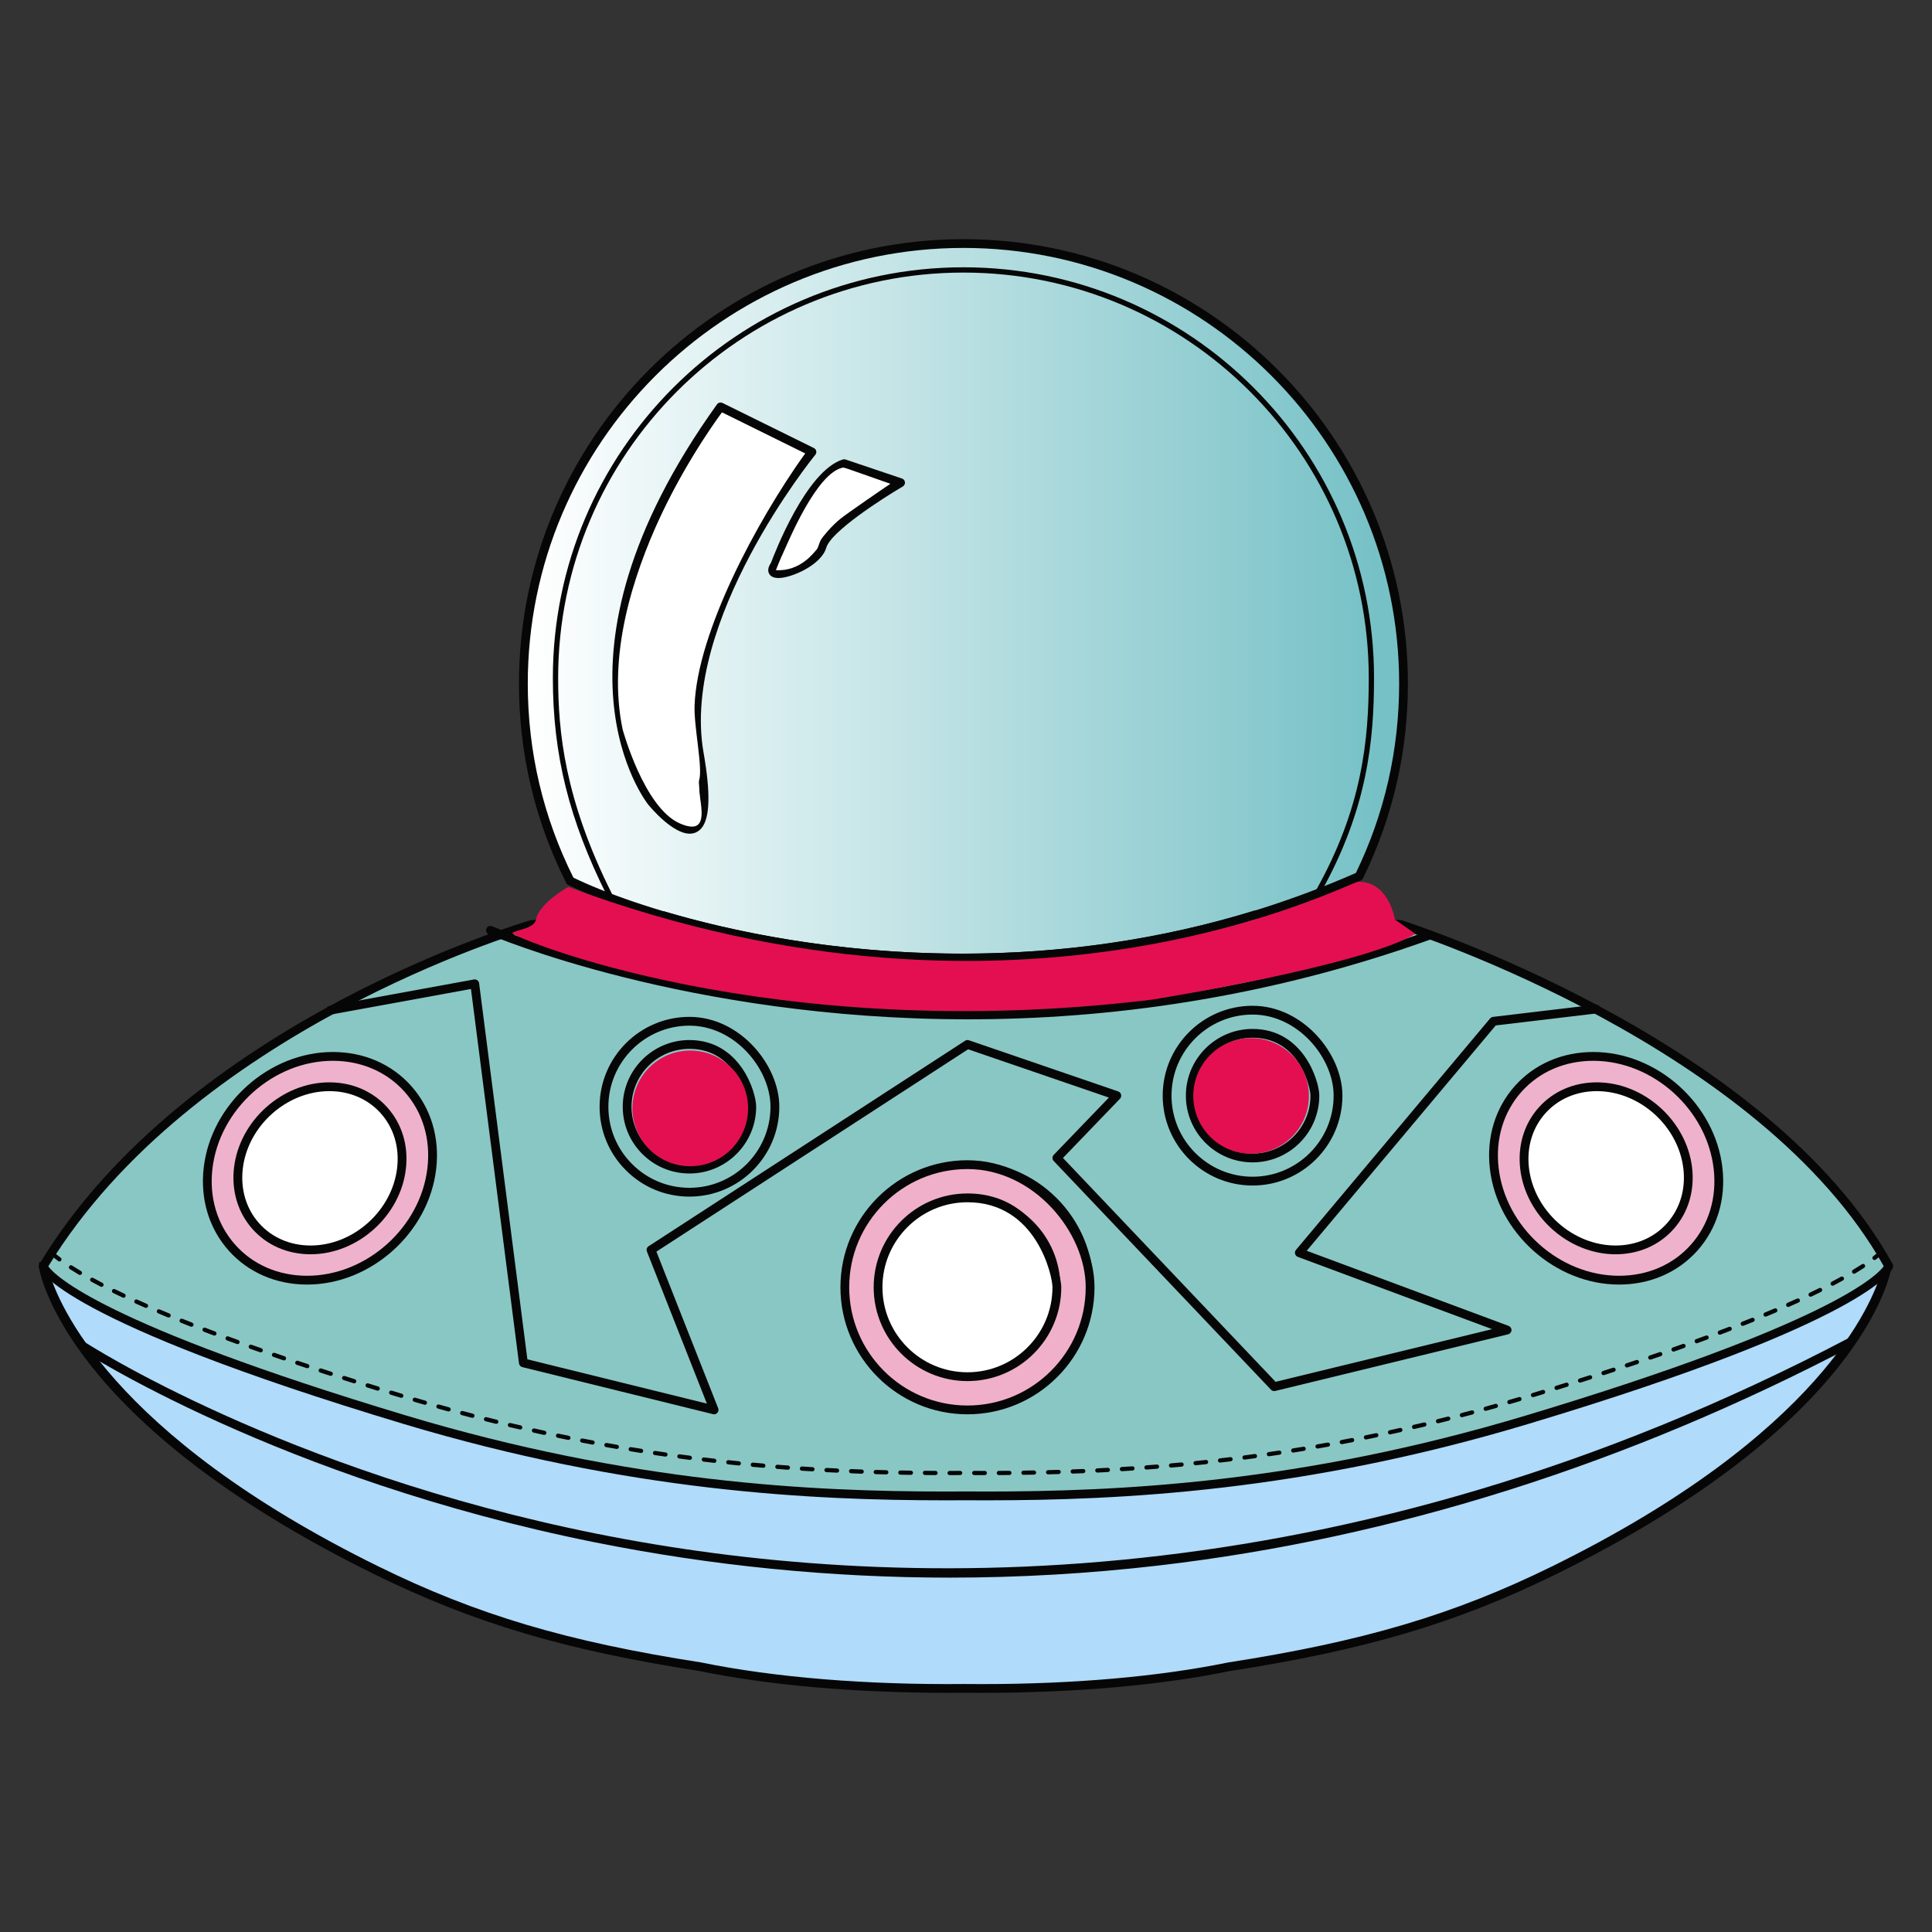 <svg version="1.1" id="svg_0" xmlns="http://www.w3.org/2000/svg" xmlns:xlink="http://www.w3.org/1999/xlink" x="0px" y="0px"
	 width="85.04px" height="85.04px" viewBox="0 0 85.04 85.04" enable-background="new 0 0 85.04 85.04" xml:space="preserve">
<rect x="0" y="0" width="85.04" height="85.04" fill="#333333" stroke="none"/>
<g>
	<defs>
		<path id="SVGID_1_" d="M23.038,30.089c0,3.124,0.744,6.074,2.058,8.688c4.245,2.09,19.367,6.549,34.654-0.171h0.017
			c0.02-0.011,0.039-0.021,0.057-0.032c1.252-2.563,1.955-5.44,1.955-8.484c0-10.697-8.673-19.37-19.371-19.37
			C31.709,10.719,23.038,19.392,23.038,30.089"/>
	</defs>
	<clipPath id="SVGID_2_">
		<use xlink:href="#SVGID_1_"  overflow="visible"/>
	</clipPath>
	
		<linearGradient id="SVGID_3_" gradientUnits="userSpaceOnUse" x1="-387.202" y1="373.598" x2="-386.892" y2="373.598" gradientTransform="matrix(125.071 0 0 -125.071 48450.723 46754.129)">
		<stop  offset="0" style="stop-color:#FFFFFF"/>
		<stop  offset="0.975" style="stop-color:#76C1C6"/>
		<stop  offset="1" style="stop-color:#76C1C6"/>
	</linearGradient>
	<rect x="23.038" y="10.719" clip-path="url(#SVGID_2_)" fill="url(#SVGID_3_)" width="38.74" height="34.606"/>
</g>
<g>
	<path fill="#060606" d="M42.364,42.327c-0.001,0,0,0-0.002,0c-8.217-0.001-14.763-2.145-17.334-3.411l-0.047-0.022l-0.023-0.047
		c-1.377-2.737-2.075-5.683-2.075-8.757c0-10.767,8.759-19.524,19.524-19.524c10.767,0,19.526,8.758,19.526,19.524
		c0,2.996-0.663,5.874-1.971,8.553l-0.021,0.042l-0.158,0.075C54.389,41.125,48.528,42.327,42.364,42.327L42.364,42.327z
		 M25.211,38.661c2.58,1.258,9.04,3.355,17.151,3.355c0.001,0,0.002,0,0.002,0c6.132,0,11.961-1.195,17.323-3.553l0.022-0.009
		c1.27-2.621,1.914-5.436,1.914-8.365c0-10.596-8.621-19.215-19.217-19.215c-10.595,0-19.215,8.619-19.215,19.215
		C23.192,33.097,23.872,35.981,25.211,38.661L25.211,38.661z"/>
</g>
<g>
	<path fill="#060606" d="M42.364,42.365c-0.001,0,0,0-0.002,0c-8.225-0.001-14.776-2.146-17.352-3.415
		c-0.038-0.018-0.068-0.048-0.087-0.086c-1.38-2.742-2.08-5.694-2.08-8.774c0-10.788,8.776-19.563,19.563-19.563
		c10.788,0,19.565,8.775,19.565,19.563c0,3.002-0.665,5.886-1.975,8.569c-0.018,0.034-0.045,0.063-0.077,0.082l-0.061,0.035
		c-0.021,0.011-0.042,0.018-0.064,0.021C54.397,41.165,48.532,42.365,42.364,42.365L42.364,42.365z M25.24,38.631
		c2.584,1.257,9.03,3.346,17.122,3.346c0.001,0,0.002,0,0.002,0c6.128,0,11.95-1.193,17.308-3.549
		c0.004-0.001,0.006-0.002,0.009-0.003c1.264-2.612,1.904-5.416,1.904-8.336c0-10.574-8.604-19.176-19.178-19.176
		c-10.573,0-19.176,8.602-19.176,19.176C23.231,33.086,23.906,35.96,25.24,38.631L25.24,38.631z"/>
</g>
<path fill="#B0DBFA" d="M42.483,63.341L1.901,55.735c0,0,1.008,6.674,14.682,13.395c4.533,2.227,8.538,3.35,14.255,4.237
	c3.235,0.662,7.286,0.992,11.645,0.95c4.36,0.042,8.37-0.288,11.606-0.95c5.717-0.888,9.763-2.011,14.296-4.237
	c13.672-6.72,14.681-13.395,14.681-13.395L42.483,63.341z"/>
<g>
	<path fill="#060606" d="M43.221,74.475c-0.245,0-0.492-0.001-0.739-0.003c-0.245,0.002-0.491,0.003-0.737,0.003
		c-4.097,0-7.879-0.331-10.938-0.958c-5.93-0.919-9.939-2.11-14.292-4.25C2.925,62.589,1.79,56.034,1.748,55.758l-0.032-0.216
		l40.767,7.643l40.77-7.643l-0.033,0.216c-0.042,0.275-1.178,6.831-14.766,13.509c-4.34,2.132-8.361,3.324-14.34,4.253
		C51.061,74.144,47.292,74.475,43.221,74.475L43.221,74.475z M42.482,74.162c0.249,0.002,0.495,0.004,0.739,0.004
		c4.052,0,7.799-0.329,10.837-0.951c5.954-0.923,9.949-2.107,14.259-4.226c12.067-5.93,14.224-11.857,14.545-13.058L42.483,63.5
		l-0.028-0.005L2.106,55.93c0.326,1.203,2.499,7.14,14.545,13.059c4.323,2.125,8.308,3.309,14.211,4.224
		C34.091,73.874,38.123,74.204,42.482,74.162L42.482,74.162z"/>
</g>
<g>
	<path fill="#060606" d="M43.221,74.513c-0.245,0-0.492-0.001-0.74-0.002c-0.243,0.001-0.49,0.002-0.736,0.002
		c-4.1,0-7.885-0.33-10.946-0.958c-5.932-0.92-9.944-2.112-14.302-4.253C2.89,62.615,1.752,56.041,1.71,55.763
		c-0.01-0.062,0.012-0.125,0.057-0.167c0.045-0.044,0.108-0.063,0.17-0.052l40.546,7.601l40.547-7.6
		c0.063-0.012,0.126,0.008,0.171,0.051s0.066,0.105,0.057,0.168c-0.041,0.276-1.18,6.851-14.786,13.537
		c-4.345,2.136-8.368,3.328-14.353,4.256C51.067,74.183,47.295,74.513,43.221,74.513L43.221,74.513z M42.481,74.124
		c0.251,0.002,0.496,0.004,0.74,0.004c4.048,0,7.793-0.329,10.829-0.951c5.95-0.924,9.943-2.106,14.25-4.223
		c11.874-5.835,14.138-11.658,14.509-12.973l-40.29,7.552c-0.024,0.004-0.049,0.004-0.072,0L2.16,55.981
		c0.377,1.317,2.66,7.15,14.508,12.973c4.319,2.123,8.3,3.306,14.2,4.222C34.096,73.836,38.126,74.167,42.481,74.124L42.481,74.124z
		"/>
</g>
<path fill="#89C7C4" d="M61.652,40.697l-6.381-0.429c-10.435,3.209-20.29,1.749-26.073,0.038l-5.81,0.391
	c0,0-14.972,4.257-21.487,15.037c0,0,0.748,2.195,15.911,6.756c9.847,2.959,17.943,3.398,24.708,3.353
	c6.765,0.046,14.86-0.394,24.707-3.353c15.164-4.561,15.911-6.756,15.911-6.756C77.621,45.704,61.652,40.697,61.652,40.697"/>
<g>
	<path fill="#060606" d="M43.408,66C43.407,66,43.408,66,43.408,66c-0.299,0-0.596,0-0.889-0.002C42.227,66,41.931,66,41.632,66
		c-5.903,0-13.951-0.382-23.864-3.362C2.702,58.106,1.786,55.878,1.755,55.785l-0.024-0.068l0.038-0.062
		c6.472-10.71,21.426-15.063,21.576-15.106l0.032-0.006l5.838-0.393l0.027,0.008c2.863,0.847,7.463,1.856,13.115,1.856
		c4.452,0,8.783-0.638,12.869-1.894l0.027-0.009l0.028,0.002l6.416,0.436c0.161,0.05,16.092,5.141,21.576,15.111l0.033,0.06
		l-0.022,0.064c-0.031,0.094-0.947,2.32-16.013,6.853C57.359,65.618,49.311,66,43.408,66L43.408,66z M42.519,65.688
		c0.294,0.001,0.59,0.002,0.888,0.002c5.882,0,13.9-0.38,23.776-3.35c13.583-4.085,15.531-6.231,15.779-6.605
		c-5.384-9.668-20.734-14.69-21.339-14.884l-6.334-0.427c-4.108,1.261-8.459,1.899-12.933,1.899c-5.672,0-10.292-1.01-13.176-1.861
		l-5.766,0.389C22.86,41.013,8.42,45.341,2.08,55.74c0.245,0.367,2.189,2.515,15.778,6.601c9.875,2.97,17.893,3.35,23.775,3.35
		C41.931,65.69,42.226,65.689,42.519,65.688L42.519,65.688z"/>
</g>
<g>
	<path fill="#060606" d="M43.408,66.039C43.407,66.039,43.408,66.039,43.408,66.039c-0.299,0-0.596-0.001-0.89-0.003
		c-0.291,0.002-0.587,0.003-0.886,0.003c-5.906,0-13.957-0.383-23.875-3.364C2.672,58.138,1.75,55.89,1.718,55.797
		c-0.018-0.054-0.012-0.113,0.018-0.162c6.48-10.724,21.449-15.082,21.6-15.124c0.013-0.005,0.027-0.006,0.04-0.008l5.81-0.39
		c0.022-0.003,0.046,0,0.067,0.007c2.861,0.846,7.458,1.855,13.104,1.855c4.448,0,8.774-0.637,12.857-1.893
		c0.022-0.008,0.046-0.011,0.069-0.008l6.382,0.428c0.016,0.002,0.03,0.004,0.044,0.009c0.16,0.051,16.106,5.145,21.599,15.129
		c0.026,0.048,0.031,0.104,0.014,0.156c-0.032,0.093-0.954,2.341-16.039,6.877C57.366,65.656,49.313,66.039,43.408,66.039
		L43.408,66.039z M42.518,65.648c0.296,0.003,0.591,0.004,0.889,0.004c5.88,0,13.896-0.381,23.765-3.348
		c13.373-4.022,15.454-6.163,15.744-6.57c-5.374-9.621-20.631-14.631-21.3-14.846l-6.322-0.424
		c-4.109,1.26-8.462,1.898-12.937,1.898c-5.672,0-10.293-1.01-13.18-1.86l-5.755,0.386c-0.612,0.181-14.97,4.503-21.296,14.851
		c0.285,0.398,2.359,2.54,15.744,6.565c9.87,2.967,17.884,3.348,23.763,3.348C41.931,65.652,42.226,65.651,42.518,65.648
		L42.518,65.648z"/>
</g>
<g>
	<path fill="#060606" d="M43.347,64.93l-0.466-0.001c-0.051,0-0.092-0.042-0.092-0.095c0-0.05,0.042-0.092,0.093-0.092l0,0
		l0.465,0.002c0.051,0,0.092,0.041,0.092,0.092C43.439,64.888,43.398,64.93,43.347,64.93L43.347,64.93z M41.798,64.93
		c-0.051,0-0.093-0.042-0.093-0.094c0-0.051,0.042-0.092,0.093-0.092l0.464-0.002l0,0c0.052,0,0.094,0.041,0.094,0.092
		c0,0.052-0.041,0.094-0.093,0.094L41.798,64.93L41.798,64.93z M41.179,64.929L41.179,64.929l-0.465-0.003
		c-0.051-0.001-0.092-0.043-0.092-0.094c0-0.052,0.038-0.105,0.093-0.093l0.464,0.003c0.052,0.001,0.094,0.043,0.093,0.093
		C41.271,64.887,41.229,64.929,41.179,64.929L41.179,64.929z M43.966,64.929c-0.051,0-0.093-0.042-0.093-0.094
		c0-0.05,0.041-0.093,0.093-0.093l0.465-0.003l0,0c0.051,0,0.092,0.041,0.092,0.093c0.001,0.05-0.039,0.092-0.091,0.093
		L43.966,64.929L43.966,64.929L43.966,64.929z M40.094,64.919L40.094,64.919l-0.466-0.008c-0.051-0.001-0.092-0.043-0.091-0.094
		c0.001-0.051,0.042-0.092,0.092-0.092c0,0,0.001,0,0.002,0l0.464,0.008c0.051,0.001,0.093,0.043,0.092,0.094
		C40.187,64.879,40.146,64.919,40.094,64.919L40.094,64.919z M45.05,64.917c-0.051,0-0.093-0.04-0.093-0.091
		c-0.001-0.052,0.04-0.093,0.092-0.095l0.464-0.008c0.045,0.004,0.093,0.041,0.095,0.092c0.001,0.051-0.04,0.094-0.091,0.094
		l-0.465,0.008C45.051,64.917,45.05,64.917,45.05,64.917L45.05,64.917z M39.011,64.899c-0.001,0-0.001,0-0.002,0l-0.465-0.012
		c-0.052-0.002-0.092-0.044-0.09-0.096c0.002-0.052,0.042-0.093,0.096-0.09l0.464,0.012c0.051,0.001,0.092,0.044,0.091,0.095
		C39.103,64.859,39.061,64.899,39.011,64.899L39.011,64.899z M46.134,64.896c-0.051,0-0.092-0.039-0.093-0.09
		c-0.002-0.051,0.038-0.094,0.09-0.096l0.465-0.013c0.054,0,0.094,0.04,0.096,0.09c0.001,0.053-0.039,0.095-0.091,0.096
		l-0.465,0.013C46.135,64.896,46.135,64.896,46.134,64.896L46.134,64.896z M37.927,64.869c0,0-0.001,0-0.002,0l-0.465-0.02
		c-0.051-0.001-0.091-0.045-0.089-0.097c0.002-0.051,0.042-0.094,0.097-0.089l0.464,0.019c0.051,0.001,0.091,0.044,0.089,0.096
		C38.019,64.828,37.977,64.869,37.927,64.869L37.927,64.869z M47.218,64.863c-0.05,0-0.091-0.039-0.094-0.089
		c-0.002-0.051,0.039-0.095,0.09-0.097l0.464-0.018c0.062,0.006,0.095,0.038,0.097,0.089s-0.038,0.095-0.089,0.097l-0.465,0.018
		C47.22,64.863,47.219,64.863,47.218,64.863L47.218,64.863z M36.844,64.822c-0.001,0-0.002,0-0.004,0l-0.465-0.022
		c-0.051-0.002-0.09-0.048-0.088-0.098c0.003-0.051,0.047-0.085,0.098-0.088l0.464,0.022c0.051,0.003,0.091,0.047,0.088,0.098
		C36.934,64.784,36.893,64.822,36.844,64.822L36.844,64.822z M48.3,64.818c-0.049,0-0.09-0.039-0.092-0.089
		c-0.003-0.052,0.036-0.095,0.088-0.098l0.464-0.024c0.047-0.003,0.094,0.037,0.098,0.089c0.002,0.052-0.037,0.095-0.089,0.098
		l-0.464,0.024C48.303,64.818,48.301,64.818,48.3,64.818L48.3,64.818z M35.762,64.764c-0.002,0-0.004,0-0.006,0l-0.464-0.028
		c-0.052-0.004-0.09-0.047-0.086-0.1c0.003-0.051,0.05-0.091,0.098-0.087l0.463,0.03c0.051,0.002,0.09,0.047,0.087,0.098
		C35.851,64.726,35.81,64.764,35.762,64.764L35.762,64.764z M49.382,64.758c-0.048,0-0.089-0.039-0.092-0.088
		c-0.004-0.051,0.036-0.095,0.087-0.099l0.463-0.028c0.051-0.003,0.097,0.034,0.1,0.085c0.003,0.052-0.035,0.096-0.087,0.1
		l-0.464,0.03C49.387,64.758,49.385,64.758,49.382,64.758L49.382,64.758z M34.68,64.693c-0.002,0-0.005,0-0.007,0l-0.463-0.036
		c-0.051-0.003-0.089-0.049-0.085-0.1s0.053-0.094,0.1-0.085l0.463,0.035c0.05,0.003,0.089,0.049,0.085,0.1
		C34.769,64.655,34.728,64.693,34.68,64.693L34.68,64.693z M50.464,64.685c-0.048,0-0.089-0.037-0.093-0.086
		c-0.003-0.052,0.034-0.096,0.086-0.101l0.463-0.035c0.046-0.006,0.096,0.034,0.101,0.086c0.003,0.051-0.034,0.096-0.086,0.1
		l-0.464,0.036C50.469,64.685,50.466,64.685,50.464,64.685L50.464,64.685z M33.599,64.607c-0.002,0-0.005,0-0.008-0.001l-0.464-0.04
		c-0.051-0.006-0.089-0.051-0.083-0.103c0.004-0.05,0.052-0.088,0.101-0.084l0.462,0.042c0.051,0.004,0.089,0.049,0.084,0.1
		C33.688,64.57,33.647,64.607,33.599,64.607L33.599,64.607z M51.545,64.598c-0.048,0-0.088-0.038-0.093-0.085
		c-0.004-0.052,0.033-0.097,0.085-0.101L52,64.371c0.049-0.006,0.097,0.032,0.102,0.084c0.004,0.051-0.033,0.097-0.085,0.102
		l-0.462,0.041C51.55,64.598,51.548,64.598,51.545,64.598L51.545,64.598z M32.521,64.506c-0.004,0-0.007-0.001-0.01-0.001
		l-0.462-0.048c-0.051-0.005-0.088-0.051-0.083-0.102c0.005-0.052,0.05-0.088,0.102-0.083l0.461,0.048
		c0.052,0.006,0.088,0.051,0.083,0.102C32.607,64.47,32.567,64.506,32.521,64.506L32.521,64.506z M52.624,64.496
		c-0.046,0-0.086-0.035-0.091-0.083c-0.007-0.052,0.031-0.097,0.083-0.103l0.462-0.048c0.051-0.007,0.096,0.031,0.102,0.082
		c0.006,0.052-0.031,0.097-0.082,0.104l-0.463,0.048C52.631,64.496,52.628,64.496,52.624,64.496L52.624,64.496z M31.442,64.39
		c-0.004,0-0.007,0-0.011,0c-0.153-0.018-0.307-0.036-0.462-0.055c-0.051-0.006-0.087-0.052-0.081-0.103
		c0.006-0.052,0.055-0.087,0.104-0.081c0.154,0.019,0.308,0.036,0.46,0.055c0.051,0.004,0.088,0.05,0.082,0.101
		C31.528,64.356,31.489,64.39,31.442,64.39L31.442,64.39z M53.703,64.379c-0.046,0-0.088-0.035-0.093-0.083
		c-0.006-0.051,0.031-0.097,0.082-0.104l0.461-0.055c0.049-0.006,0.097,0.03,0.104,0.082c0.006,0.051-0.03,0.097-0.082,0.104
		l-0.461,0.054C53.709,64.379,53.706,64.379,53.703,64.379L53.703,64.379z M30.366,64.261c-0.004,0-0.008-0.001-0.012-0.002
		l-0.461-0.061c-0.05-0.006-0.086-0.053-0.08-0.104c0.006-0.052,0.054-0.088,0.104-0.08l0.46,0.061
		c0.051,0.007,0.087,0.054,0.081,0.104C30.452,64.226,30.412,64.261,30.366,64.261L30.366,64.261z M54.778,64.247
		c-0.046,0-0.086-0.033-0.092-0.081c-0.007-0.051,0.029-0.097,0.08-0.104L55.227,64c0.049-0.007,0.098,0.028,0.104,0.08
		c0.007,0.05-0.029,0.098-0.08,0.104l-0.462,0.062C54.787,64.247,54.783,64.247,54.778,64.247L54.778,64.247z M29.292,64.115
		c-0.004,0-0.009,0-0.014-0.001l-0.459-0.066c-0.051-0.008-0.086-0.056-0.079-0.105c0.007-0.052,0.055-0.086,0.105-0.079
		l0.459,0.068c0.051,0.007,0.086,0.053,0.079,0.104C29.376,64.082,29.337,64.115,29.292,64.115L29.292,64.115z M55.852,64.1
		c-0.045,0-0.085-0.033-0.092-0.079c-0.008-0.051,0.027-0.099,0.079-0.105c0.152-0.021,0.306-0.045,0.459-0.068
		c0.052-0.005,0.099,0.027,0.105,0.078c0.008,0.052-0.027,0.099-0.078,0.105c-0.152,0.023-0.307,0.046-0.46,0.069
		C55.861,64.1,55.857,64.1,55.852,64.1L55.852,64.1z M28.219,63.955c-0.004,0-0.009,0-0.014-0.001
		c-0.152-0.023-0.306-0.049-0.459-0.074c-0.051-0.009-0.085-0.057-0.077-0.106c0.008-0.051,0.057-0.085,0.106-0.076
		c0.153,0.024,0.306,0.049,0.458,0.072c0.05,0.008,0.085,0.056,0.078,0.107C28.304,63.921,28.265,63.955,28.219,63.955
		L28.219,63.955z M56.924,63.938c-0.045,0-0.084-0.033-0.092-0.079c-0.009-0.05,0.026-0.098,0.077-0.106l0.458-0.073
		c0.053-0.009,0.099,0.025,0.107,0.076c0.008,0.052-0.026,0.1-0.077,0.106l-0.46,0.075C56.933,63.938,56.929,63.938,56.924,63.938
		L56.924,63.938z M27.15,63.779c-0.005,0-0.01-0.001-0.016-0.002l-0.458-0.08c-0.05-0.009-0.084-0.057-0.075-0.107
		s0.057-0.084,0.108-0.075l0.457,0.079c0.05,0.009,0.084,0.058,0.076,0.108C27.233,63.747,27.194,63.779,27.15,63.779L27.15,63.779z
		 M57.994,63.76c-0.044,0-0.084-0.031-0.091-0.077c-0.009-0.051,0.024-0.099,0.075-0.107l0.457-0.079
		c0.05-0.009,0.098,0.024,0.108,0.073c0.008,0.051-0.025,0.1-0.075,0.108l-0.459,0.081C58.003,63.76,58,63.76,57.994,63.76
		L57.994,63.76z M26.083,63.587c-0.005,0-0.012-0.001-0.017-0.002l-0.457-0.087c-0.05-0.009-0.083-0.058-0.074-0.108
		c0.01-0.051,0.06-0.085,0.109-0.072l0.456,0.085c0.051,0.011,0.084,0.059,0.075,0.108C26.166,63.556,26.126,63.587,26.083,63.587
		L26.083,63.587z M59.061,63.568c-0.045,0-0.084-0.031-0.092-0.075c-0.01-0.052,0.023-0.1,0.074-0.109
		c0.15-0.028,0.304-0.057,0.455-0.087c0.05-0.01,0.1,0.023,0.109,0.074s-0.022,0.099-0.073,0.108
		c-0.152,0.03-0.305,0.059-0.457,0.087C59.072,63.568,59.067,63.568,59.061,63.568L59.061,63.568z M25.019,63.38
		c-0.006,0-0.012-0.001-0.019-0.001c-0.151-0.03-0.303-0.062-0.456-0.094c-0.05-0.01-0.083-0.059-0.072-0.109
		c0.01-0.052,0.061-0.08,0.11-0.072c0.152,0.033,0.303,0.063,0.455,0.093c0.05,0.011,0.083,0.06,0.073,0.109
		C25.101,63.351,25.062,63.38,25.019,63.38L25.019,63.38z M60.124,63.36c-0.042,0-0.082-0.03-0.09-0.074
		c-0.01-0.051,0.021-0.1,0.072-0.109l0.455-0.093c0.051-0.01,0.1,0.021,0.109,0.071c0.011,0.051-0.021,0.101-0.071,0.11
		l-0.455,0.094C60.137,63.36,60.13,63.36,60.124,63.36L60.124,63.36z M23.958,63.16c-0.007,0-0.014,0-0.02-0.001
		c-0.151-0.034-0.303-0.066-0.455-0.101c-0.05-0.011-0.082-0.061-0.07-0.11c0.011-0.051,0.06-0.082,0.111-0.071
		c0.151,0.034,0.302,0.067,0.453,0.1c0.05,0.011,0.082,0.061,0.071,0.11C24.039,63.13,24,63.16,23.958,63.16L23.958,63.16z
		 M61.185,63.138c-0.042,0-0.081-0.029-0.09-0.074c-0.012-0.05,0.021-0.099,0.07-0.11l0.453-0.1c0.049-0.013,0.101,0.02,0.111,0.07
		c0.011,0.05-0.021,0.1-0.07,0.111l-0.454,0.1C61.199,63.137,61.192,63.138,61.185,63.138L61.185,63.138z M22.899,62.924
		c-0.007,0-0.014-0.001-0.021-0.004c-0.151-0.034-0.301-0.068-0.454-0.104c-0.049-0.012-0.08-0.063-0.069-0.111
		c0.012-0.05,0.063-0.08,0.112-0.069c0.151,0.035,0.302,0.07,0.452,0.104c0.049,0.013,0.081,0.061,0.069,0.112
		C22.98,62.895,22.941,62.924,22.899,62.924L22.899,62.924z M62.243,62.901c-0.042,0-0.08-0.029-0.09-0.073
		c-0.012-0.049,0.019-0.1,0.069-0.111l0.452-0.105c0.049-0.012,0.1,0.019,0.11,0.068c0.014,0.05-0.018,0.101-0.068,0.112
		l-0.452,0.106C62.257,62.899,62.25,62.901,62.243,62.901L62.243,62.901z M21.844,62.673c-0.007,0-0.014-0.001-0.022-0.003
		l-0.451-0.111c-0.05-0.013-0.081-0.063-0.068-0.113c0.013-0.05,0.063-0.08,0.113-0.067l0.451,0.111
		c0.049,0.013,0.08,0.063,0.068,0.112C21.924,62.644,21.886,62.673,21.844,62.673L21.844,62.673z M63.297,62.649
		c-0.042,0-0.08-0.029-0.09-0.071c-0.014-0.051,0.019-0.101,0.067-0.113l0.451-0.111c0.049-0.011,0.1,0.017,0.113,0.067
		c0.013,0.049-0.019,0.1-0.069,0.112l-0.45,0.112C63.312,62.648,63.305,62.649,63.297,62.649L63.297,62.649z M20.793,62.408
		c-0.008,0-0.015,0-0.023-0.002l-0.45-0.119c-0.049-0.013-0.079-0.064-0.065-0.113c0.013-0.049,0.063-0.079,0.113-0.066l0.449,0.117
		c0.05,0.013,0.08,0.064,0.066,0.114C20.873,62.38,20.835,62.408,20.793,62.408L20.793,62.408z M64.348,62.381
		c-0.041,0-0.079-0.027-0.09-0.069c-0.013-0.05,0.017-0.101,0.066-0.113l0.449-0.118c0.05-0.013,0.101,0.017,0.113,0.065
		c0.013,0.05-0.016,0.101-0.066,0.114l-0.449,0.118C64.364,62.38,64.356,62.381,64.348,62.381L64.348,62.381z M19.746,62.128
		c-0.008,0-0.017-0.001-0.024-0.004l-0.448-0.123c-0.049-0.015-0.079-0.065-0.065-0.115c0.014-0.05,0.065-0.077,0.115-0.064
		l0.447,0.124c0.049,0.014,0.079,0.064,0.065,0.115C19.824,62.102,19.787,62.128,19.746,62.128L19.746,62.128z M65.395,62.102
		c-0.04,0-0.078-0.028-0.089-0.069c-0.014-0.051,0.015-0.101,0.063-0.114l0.448-0.125c0.048-0.015,0.101,0.016,0.115,0.064
		c0.014,0.05-0.016,0.102-0.065,0.115l-0.448,0.124C65.412,62.1,65.404,62.102,65.395,62.102L65.395,62.102z M18.702,61.835
		c-0.008,0-0.018-0.001-0.025-0.004l-0.447-0.13c-0.049-0.015-0.077-0.066-0.063-0.115c0.015-0.049,0.066-0.076,0.116-0.063
		l0.445,0.13c0.049,0.014,0.078,0.064,0.063,0.114C18.78,61.809,18.743,61.835,18.702,61.835L18.702,61.835z M66.439,61.806
		c-0.041,0-0.078-0.026-0.09-0.067c-0.014-0.049,0.014-0.101,0.063-0.115l0.446-0.13c0.048-0.015,0.1,0.013,0.114,0.063
		c0.016,0.049-0.014,0.099-0.063,0.114l-0.444,0.13C66.456,61.805,66.447,61.806,66.439,61.806L66.439,61.806z M17.663,61.528
		c-0.009,0-0.018-0.002-0.027-0.004l-0.445-0.135c-0.049-0.016-0.077-0.067-0.062-0.116s0.066-0.076,0.116-0.062l0.444,0.135
		c0.049,0.015,0.077,0.067,0.062,0.117C17.74,61.501,17.703,61.528,17.663,61.528L17.663,61.528z M67.478,61.498
		c-0.04,0-0.076-0.025-0.089-0.066c-0.015-0.05,0.014-0.101,0.063-0.115l0.443-0.136c0.049-0.015,0.101,0.014,0.115,0.063
		c0.016,0.049-0.013,0.101-0.062,0.116l-0.443,0.135C67.496,61.497,67.486,61.498,67.478,61.498L67.478,61.498z M16.625,61.212
		c-0.009,0-0.018-0.002-0.027-0.004l-0.444-0.139c-0.049-0.015-0.077-0.066-0.061-0.115c0.015-0.05,0.067-0.077,0.116-0.062
		l0.444,0.137c0.049,0.016,0.076,0.067,0.062,0.116C16.703,61.187,16.666,61.212,16.625,61.212L16.625,61.212z M68.513,61.181
		c-0.038,0-0.075-0.026-0.088-0.066c-0.015-0.049,0.013-0.1,0.062-0.115l0.444-0.138c0.049-0.016,0.1,0.012,0.115,0.061
		c0.017,0.05-0.012,0.102-0.062,0.118l-0.443,0.137C68.534,61.18,68.523,61.181,68.513,61.181L68.513,61.181z M15.59,60.89
		c-0.009,0-0.019-0.002-0.028-0.005l-0.442-0.14c-0.049-0.016-0.077-0.068-0.061-0.117c0.015-0.048,0.067-0.075,0.117-0.061
		l0.443,0.141c0.048,0.016,0.076,0.067,0.061,0.117C15.667,60.865,15.63,60.89,15.59,60.89L15.59,60.89z M69.549,60.859
		c-0.039,0-0.076-0.025-0.089-0.065c-0.016-0.049,0.012-0.101,0.061-0.116l0.443-0.141c0.049-0.016,0.101,0.012,0.116,0.06
		c0.016,0.05-0.012,0.102-0.061,0.117l-0.443,0.141C69.568,60.857,69.558,60.859,69.549,60.859L69.549,60.859z M14.558,60.561
		c-0.009,0-0.019-0.001-0.028-0.005l-0.442-0.142c-0.049-0.018-0.075-0.069-0.06-0.118c0.016-0.049,0.068-0.075,0.117-0.06
		l0.441,0.144c0.049,0.015,0.076,0.068,0.06,0.116C14.633,60.537,14.597,60.561,14.558,60.561L14.558,60.561z M70.582,60.529
		c-0.039,0-0.076-0.024-0.089-0.064c-0.015-0.049,0.012-0.101,0.061-0.118l0.441-0.143c0.049-0.017,0.102,0.011,0.117,0.06
		s-0.012,0.103-0.06,0.117l-0.442,0.145C70.601,60.527,70.591,60.529,70.582,60.529L70.582,60.529z M13.527,60.224
		c-0.009,0-0.02-0.001-0.029-0.004l-0.441-0.146c-0.049-0.017-0.075-0.069-0.059-0.118c0.016-0.049,0.068-0.074,0.118-0.058
		l0.439,0.145c0.049,0.017,0.076,0.069,0.06,0.118C13.603,60.2,13.567,60.224,13.527,60.224L13.527,60.224z M71.612,60.192
		c-0.039,0-0.075-0.025-0.088-0.064c-0.017-0.049,0.009-0.1,0.059-0.117l0.44-0.147c0.049-0.014,0.102,0.012,0.117,0.06
		c0.017,0.049-0.01,0.102-0.059,0.118l-0.44,0.146C71.63,60.19,71.622,60.192,71.612,60.192L71.612,60.192z M12.5,59.881
		c-0.01,0-0.021-0.003-0.03-0.006l-0.439-0.15c-0.048-0.018-0.075-0.068-0.058-0.117c0.017-0.05,0.069-0.075,0.118-0.059l0.439,0.15
		c0.048,0.017,0.074,0.068,0.058,0.117C12.575,59.857,12.538,59.881,12.5,59.881L12.5,59.881z M72.639,59.847
		c-0.038,0-0.074-0.024-0.088-0.063c-0.017-0.05,0.009-0.102,0.058-0.118l0.439-0.15c0.049-0.017,0.101,0.01,0.118,0.059
		c0.016,0.048-0.009,0.101-0.058,0.117l-0.439,0.15C72.66,59.845,72.65,59.847,72.639,59.847L72.639,59.847z M11.476,59.526
		c-0.01,0-0.021,0-0.031-0.005l-0.438-0.153c-0.048-0.019-0.074-0.071-0.057-0.119c0.018-0.049,0.071-0.074,0.12-0.058l0.438,0.154
		c0.048,0.018,0.074,0.07,0.057,0.119C11.55,59.502,11.514,59.526,11.476,59.526L11.476,59.526z M73.664,59.492
		c-0.038,0-0.074-0.022-0.088-0.063c-0.018-0.049,0.008-0.101,0.057-0.118l0.438-0.154c0.049-0.018,0.102,0.008,0.119,0.057
		c0.017,0.048-0.009,0.101-0.057,0.119l-0.438,0.154C73.684,59.491,73.674,59.492,73.664,59.492L73.664,59.492z M10.455,59.164
		c-0.011,0-0.021-0.002-0.032-0.006l-0.436-0.16c-0.049-0.017-0.073-0.071-0.056-0.119c0.018-0.049,0.071-0.071,0.119-0.055
		l0.436,0.159c0.048,0.018,0.073,0.071,0.055,0.119C10.528,59.14,10.492,59.164,10.455,59.164L10.455,59.164z M74.684,59.127
		c-0.038,0-0.074-0.023-0.088-0.062c-0.018-0.048,0.007-0.102,0.055-0.119l0.437-0.159c0.048-0.019,0.102,0.007,0.119,0.056
		c0.019,0.047-0.006,0.102-0.055,0.117l-0.437,0.16C74.705,59.125,74.695,59.127,74.684,59.127L74.684,59.127z M9.438,58.789
		c-0.011,0-0.022-0.003-0.033-0.007l-0.434-0.165c-0.048-0.019-0.072-0.072-0.054-0.12c0.019-0.048,0.072-0.071,0.12-0.054
		l0.433,0.165c0.048,0.018,0.073,0.072,0.055,0.119C9.511,58.765,9.475,58.789,9.438,58.789L9.438,58.789z M75.699,58.75
		c-0.036,0-0.071-0.023-0.085-0.061c-0.02-0.047,0.005-0.103,0.054-0.12l0.434-0.164c0.047-0.019,0.102,0.004,0.12,0.053
		c0.018,0.048-0.007,0.102-0.055,0.12l-0.434,0.166C75.722,58.749,75.71,58.75,75.699,58.75L75.699,58.75z M8.427,58.398
		c-0.012,0-0.023-0.002-0.035-0.005c-0.146-0.06-0.291-0.116-0.432-0.172c-0.048-0.02-0.071-0.074-0.051-0.122
		c0.019-0.048,0.073-0.069,0.121-0.051c0.14,0.057,0.284,0.112,0.431,0.171c0.047,0.019,0.071,0.073,0.052,0.121
		C8.499,58.375,8.463,58.398,8.427,58.398L8.427,58.398z M76.71,58.361c-0.037,0-0.072-0.022-0.086-0.06
		c-0.019-0.047,0.004-0.102,0.052-0.12c0.147-0.059,0.29-0.116,0.431-0.172c0.048-0.019,0.102,0.004,0.121,0.051
		c0.021,0.048-0.003,0.102-0.05,0.121c-0.143,0.057-0.287,0.115-0.433,0.173C76.733,58.358,76.721,58.361,76.71,58.361L76.71,58.361
		z M7.422,57.994c-0.012,0-0.024-0.002-0.036-0.007c-0.146-0.061-0.29-0.12-0.429-0.18c-0.047-0.02-0.069-0.074-0.049-0.122
		s0.075-0.068,0.122-0.049c0.139,0.06,0.281,0.118,0.428,0.18c0.048,0.019,0.07,0.072,0.051,0.12
		C7.493,57.972,7.458,57.994,7.422,57.994L7.422,57.994z M77.715,57.954c-0.037,0-0.071-0.021-0.086-0.057
		c-0.02-0.047,0.003-0.102,0.05-0.122c0.146-0.062,0.289-0.121,0.427-0.18c0.047-0.021,0.103,0.002,0.122,0.049
		c0.021,0.048-0.001,0.103-0.049,0.123c-0.138,0.058-0.282,0.118-0.429,0.18C77.739,57.951,77.727,57.954,77.715,57.954
		L77.715,57.954z M6.425,57.57c-0.012,0-0.025-0.002-0.037-0.008c-0.146-0.064-0.289-0.127-0.425-0.188
		c-0.047-0.021-0.067-0.076-0.046-0.123c0.021-0.048,0.077-0.068,0.123-0.048c0.137,0.063,0.278,0.125,0.424,0.189
		c0.047,0.021,0.068,0.075,0.047,0.122C6.495,57.549,6.46,57.57,6.425,57.57L6.425,57.57z M78.71,57.527
		c-0.035,0-0.069-0.021-0.084-0.055c-0.021-0.048,0-0.102,0.047-0.123c0.146-0.063,0.286-0.126,0.423-0.188
		c0.047-0.022,0.103-0.001,0.124,0.045c0.021,0.047,0,0.103-0.047,0.124c-0.138,0.063-0.278,0.126-0.425,0.189
		C78.736,57.526,78.723,57.527,78.71,57.527L78.71,57.527z M5.438,57.122c-0.013,0-0.026-0.003-0.04-0.009
		c-0.146-0.068-0.286-0.137-0.42-0.201c-0.046-0.022-0.065-0.079-0.042-0.125c0.023-0.046,0.079-0.064,0.125-0.042
		c0.133,0.065,0.272,0.133,0.417,0.2c0.046,0.021,0.066,0.077,0.045,0.124C5.507,57.102,5.473,57.122,5.438,57.122L5.438,57.122z
		 M79.696,57.078c-0.034,0-0.067-0.021-0.084-0.055c-0.021-0.046-0.002-0.101,0.045-0.123c0.144-0.069,0.283-0.137,0.416-0.201
		c0.046-0.022,0.103-0.005,0.125,0.041c0.022,0.047,0.003,0.103-0.043,0.125c-0.135,0.066-0.272,0.133-0.418,0.203
		C79.723,57.074,79.709,57.078,79.696,57.078L79.696,57.078z M4.467,56.643c-0.014,0-0.029-0.004-0.042-0.012
		c-0.146-0.075-0.282-0.147-0.411-0.218c-0.046-0.024-0.063-0.08-0.038-0.127C4,56.243,4.057,56.226,4.102,56.25
		c0.128,0.069,0.264,0.143,0.408,0.217c0.046,0.024,0.063,0.08,0.04,0.125C4.533,56.624,4.5,56.643,4.467,56.643L4.467,56.643z
		 M80.667,56.594c-0.033,0-0.067-0.019-0.082-0.05c-0.025-0.045-0.008-0.102,0.037-0.125c0.145-0.076,0.28-0.148,0.408-0.22
		c0.045-0.024,0.101-0.008,0.126,0.037c0.024,0.045,0.009,0.101-0.037,0.125c-0.127,0.072-0.265,0.145-0.409,0.222
		C80.695,56.59,80.681,56.594,80.667,56.594L80.667,56.594z M3.519,56.12c-0.016,0-0.033-0.004-0.047-0.013
		c-0.146-0.086-0.278-0.168-0.398-0.245c-0.043-0.028-0.056-0.086-0.028-0.128c0.028-0.043,0.084-0.057,0.128-0.028
		c0.119,0.076,0.249,0.156,0.392,0.241c0.044,0.026,0.059,0.084,0.033,0.127C3.582,56.103,3.551,56.12,3.519,56.12L3.519,56.12z
		 M81.611,56.065c-0.031,0-0.063-0.015-0.08-0.044c-0.026-0.045-0.012-0.102,0.032-0.129c0.143-0.086,0.272-0.166,0.39-0.243
		c0.043-0.028,0.102-0.018,0.129,0.026c0.027,0.043,0.017,0.101-0.027,0.128c-0.119,0.079-0.25,0.161-0.396,0.249
		C81.644,56.061,81.627,56.065,81.611,56.065L81.611,56.065z M2.614,55.527c-0.019,0-0.039-0.007-0.055-0.021
		c-0.139-0.103-0.262-0.203-0.366-0.297c-0.038-0.034-0.041-0.093-0.007-0.131c0.034-0.039,0.093-0.041,0.131-0.007
		c0.1,0.09,0.219,0.187,0.353,0.287c0.042,0.03,0.05,0.088,0.019,0.13C2.671,55.513,2.643,55.527,2.614,55.527L2.614,55.527z
		 M82.508,55.462c-0.027,0-0.055-0.013-0.073-0.036c-0.032-0.041-0.023-0.1,0.017-0.13c0.107-0.084,0.196-0.158,0.271-0.225
		c0.037-0.034,0.097-0.032,0.131,0.007s0.031,0.097-0.007,0.131c-0.076,0.069-0.169,0.147-0.281,0.234
		C82.548,55.457,82.529,55.462,82.508,55.462L82.508,55.462z"/>
</g>
<path fill="#F0B0CA" d="M47.982,56.661c0-2.98-2.416-5.396-5.397-5.396c-2.981,0-5.398,2.416-5.398,5.396
	c0,2.982,2.417,5.399,5.398,5.399C45.566,62.06,47.982,59.643,47.982,56.661"/>
<g>
	<path fill="#060606" d="M42.584,62.214c-3.062,0-5.553-2.491-5.553-5.554c0-3.061,2.491-5.552,5.553-5.552
		c3.063,0,5.554,2.491,5.554,5.552C48.138,59.723,45.647,62.214,42.584,62.214L42.584,62.214z M42.584,51.418
		c-2.891,0-5.243,2.353-5.243,5.242c0,2.893,2.352,5.244,5.243,5.244c2.892,0,5.244-2.352,5.244-5.244
		C47.829,53.771,45.476,51.418,42.584,51.418L42.584,51.418z"/>
</g>
<g>
	<path fill="#060606" d="M42.584,62.253c-3.083,0-5.591-2.508-5.591-5.593c0-3.082,2.509-5.59,5.591-5.59
		c3.149,0,5.592,3.005,5.592,5.59C48.176,59.746,45.667,62.253,42.584,62.253L42.584,62.253z M42.584,51.458
		c-2.869,0-5.205,2.335-5.205,5.203c0,2.871,2.335,5.205,5.205,5.205c2.87,0,5.205-2.334,5.205-5.205
		C47.79,54.254,45.516,51.458,42.584,51.458L42.584,51.458z"/>
</g>
<path fill="#FFFFFF" d="M46.521,56.661c0-2.173-1.762-3.935-3.937-3.935c-2.173,0-3.935,1.762-3.935,3.935
	c0,2.175,1.762,3.937,3.935,3.937C44.759,60.597,46.521,58.835,46.521,56.661"/>
<g>
	<path fill="#060606" d="M42.584,60.753c-2.255,0-4.09-1.836-4.09-4.093c0-2.255,1.834-4.09,4.09-4.09
		c2.256,0,4.092,1.835,4.092,4.09C46.676,58.917,44.84,60.753,42.584,60.753L42.584,60.753z M42.584,52.88
		c-2.084,0-3.78,1.696-3.78,3.78c0,2.086,1.696,3.782,3.78,3.782c2.085,0,3.781-1.696,3.781-3.782
		C46.366,54.577,44.669,52.88,42.584,52.88L42.584,52.88z"/>
</g>
<g>
	<path fill="#060606" d="M42.584,60.791c-2.276,0-4.128-1.852-4.128-4.13c0-2.275,1.852-4.129,4.128-4.129
		c3.359,0,4.13,3.588,4.13,4.129C46.714,58.939,44.861,60.791,42.584,60.791L42.584,60.791z M42.584,52.919
		c-2.063,0-3.742,1.68-3.742,3.741c0,2.065,1.678,3.743,3.742,3.743s3.742-1.678,3.742-3.743
		C46.327,56.17,45.629,52.919,42.584,52.919L42.584,52.919z"/>
</g>
<path fill="#EFB2CC" d="M19.008,51.424c0.313-2.72-1.638-4.924-4.358-4.924c-2.72,0-5.179,2.204-5.492,4.924
	c-0.313,2.721,1.64,4.925,4.359,4.925C16.238,56.349,18.696,54.145,19.008,51.424"/>
<g>
	<path fill="#060606" d="M13.518,56.504c-1.354,0-2.57-0.527-3.423-1.483c-0.86-0.964-1.247-2.249-1.09-3.614
		c0.32-2.791,2.854-5.062,5.646-5.062c1.354,0,2.569,0.526,3.421,1.482c0.861,0.966,1.248,2.248,1.091,3.615
		C18.842,54.233,16.31,56.504,13.518,56.504L13.518,56.504z M14.65,46.656c-2.64,0-5.035,2.146-5.338,4.787
		c-0.146,1.277,0.213,2.474,1.013,3.373c0.793,0.889,1.927,1.379,3.192,1.379c2.64,0,5.033-2.147,5.337-4.788
		c0.146-1.276-0.213-2.475-1.014-3.373C17.047,47.145,15.915,46.656,14.65,46.656L14.65,46.656z"/>
</g>
<g>
	<path fill="#060606" d="M13.518,56.542c-1.366,0-2.592-0.531-3.452-1.495c-0.868-0.975-1.258-2.268-1.1-3.645
		c0.323-2.81,2.873-5.097,5.684-5.097c1.365,0,2.59,0.531,3.45,1.495c0.868,0.975,1.258,2.269,1.1,3.646
		C18.878,54.257,16.329,56.542,13.518,56.542L13.518,56.542z M14.65,46.693c-2.622,0-4.998,2.133-5.3,4.754
		c-0.146,1.266,0.211,2.453,1.004,3.343c0.786,0.882,1.909,1.365,3.163,1.365c2.62,0,4.998-2.131,5.298-4.752
		c0.146-1.267-0.211-2.453-1.004-3.344C17.026,47.179,15.903,46.693,14.65,46.693L14.65,46.693z"/>
</g>
<path fill="#FFFFFF" d="M17.674,51.424c0.229-1.982-1.194-3.589-3.177-3.589s-3.775,1.606-4.003,3.589
	c-0.228,1.983,1.194,3.592,3.178,3.592C15.654,55.016,17.446,53.408,17.674,51.424"/>
<g>
	<path fill="#060606" d="M13.671,55.17c-1,0-1.896-0.388-2.526-1.095c-0.635-0.713-0.921-1.66-0.806-2.669
		c0.237-2.055,2.102-3.727,4.157-3.727c1,0,1.897,0.389,2.526,1.096c0.635,0.712,0.921,1.659,0.805,2.667
		C17.592,53.498,15.728,55.17,13.671,55.17L13.671,55.17z M14.497,47.99c-1.904,0-3.631,1.549-3.849,3.453
		c-0.106,0.92,0.153,1.781,0.729,2.427c0.57,0.639,1.385,0.991,2.295,0.991c1.903,0,3.63-1.549,3.849-3.454
		c0.105-0.918-0.153-1.779-0.729-2.426C16.222,48.341,15.406,47.99,14.497,47.99L14.497,47.99z"/>
</g>
<g>
	<path fill="#060606" d="M13.671,55.209c-1.011,0-1.918-0.394-2.555-1.108c-0.643-0.72-0.933-1.679-0.816-2.698
		c0.239-2.074,2.121-3.762,4.196-3.762c1.011,0,1.918,0.394,2.556,1.109c0.643,0.72,0.932,1.678,0.814,2.696
		C17.628,53.521,15.746,55.209,13.671,55.209L13.671,55.209z M14.497,48.028c-1.884,0.001-3.594,1.533-3.811,3.419
		c-0.104,0.908,0.151,1.759,0.719,2.397c0.563,0.63,1.367,0.979,2.266,0.979c1.885,0,3.594-1.534,3.81-3.42
		c0.105-0.907-0.15-1.759-0.718-2.396C16.2,48.376,15.396,48.028,14.497,48.028L14.497,48.028z"/>
</g>
<path fill="#EFB2CC" d="M65.772,51.424c-0.313-2.72,1.639-4.924,4.359-4.924c2.72,0,5.18,2.204,5.491,4.924
	c0.313,2.721-1.639,4.925-4.358,4.925C68.543,56.349,66.084,54.145,65.772,51.424"/>
<g>
	<path fill="#060606" d="M71.264,56.504c-2.792,0-5.325-2.271-5.646-5.062c-0.156-1.367,0.231-2.649,1.091-3.615
		c0.853-0.956,2.067-1.482,3.423-1.482c2.792,0,5.324,2.271,5.646,5.062c0.156,1.366-0.231,2.65-1.091,3.615
		C73.833,55.977,72.618,56.504,71.264,56.504L71.264,56.504z M70.131,46.656c-1.266,0-2.398,0.489-3.191,1.379
		c-0.801,0.897-1.161,2.096-1.014,3.372c0.304,2.641,2.697,4.788,5.338,4.788c1.264,0,2.397-0.49,3.19-1.38
		c0.801-0.898,1.16-2.095,1.015-3.372C75.166,48.802,72.772,46.656,70.131,46.656L70.131,46.656z"/>
</g>
<g>
	<path fill="#060606" d="M71.264,56.542c-2.813,0-5.361-2.286-5.685-5.096c-0.158-1.377,0.232-2.671,1.101-3.646
		c0.859-0.964,2.085-1.495,3.451-1.495c2.811,0,5.361,2.287,5.684,5.097c0.158,1.377-0.233,2.671-1.1,3.645
		C73.855,56.011,72.629,56.542,71.264,56.542L71.264,56.542z M70.131,46.693c-1.254,0-2.377,0.486-3.162,1.366
		c-0.793,0.891-1.15,2.077-1.005,3.344c0.302,2.621,2.679,4.752,5.3,4.752c1.254,0,2.376-0.483,3.161-1.365
		c0.793-0.89,1.15-2.077,1.005-3.343C75.129,48.826,72.751,46.693,70.131,46.693L70.131,46.693z"/>
</g>
<path fill="#FFFFFF" d="M67.107,51.424c-0.228-1.983,1.195-3.59,3.178-3.59c1.981,0,3.774,1.606,4.004,3.59
	c0.228,1.983-1.195,3.592-3.178,3.592C69.126,55.016,67.334,53.408,67.107,51.424"/>
<g>
	<path fill="#060606" d="M71.111,55.17c-2.057,0-3.921-1.673-4.158-3.728c-0.114-1.009,0.171-1.957,0.807-2.668
		c0.63-0.706,1.526-1.095,2.525-1.095c2.055,0,3.92,1.672,4.158,3.727c0.115,1.009-0.172,1.955-0.807,2.669
		C73.005,54.783,72.109,55.17,71.111,55.17L71.111,55.17z M70.285,47.99c-0.909,0-1.725,0.352-2.295,0.99
		c-0.575,0.646-0.834,1.508-0.729,2.427c0.219,1.905,1.946,3.454,3.851,3.454c0.908,0,1.724-0.353,2.293-0.991
		c0.576-0.646,0.837-1.507,0.73-2.427C73.915,49.539,72.188,47.99,70.285,47.99L70.285,47.99z"/>
</g>
<g>
	<path fill="#060606" d="M71.111,55.209c-2.075,0-3.958-1.688-4.197-3.763c-0.116-1.02,0.173-1.978,0.816-2.698
		c0.637-0.714,1.544-1.107,2.555-1.107c2.074,0,3.956,1.688,4.196,3.762c0.116,1.02-0.173,1.979-0.817,2.699
		C73.028,54.817,72.121,55.209,71.111,55.209L71.111,55.209z M70.285,48.028c-0.898,0-1.702,0.348-2.267,0.979
		c-0.566,0.637-0.823,1.488-0.719,2.396c0.217,1.886,1.926,3.42,3.812,3.42c0.897,0,1.702-0.348,2.264-0.979
		c0.569-0.639,0.826-1.489,0.722-2.397C73.878,49.561,72.168,48.028,70.285,48.028L70.285,48.028z"/>
</g>
<g>
	<path fill="#060606" d="M26.824,39.494c-0.042,0-0.083-0.023-0.104-0.064c-1.672-3.342-2.385-6.211-2.385-9.594
		c0-9.965,8.107-18.071,18.073-18.071c9.965,0,18.072,8.106,18.072,18.071c0,2.741-0.286,5.786-2.356,9.472
		c-0.03,0.057-0.102,0.077-0.158,0.046c-0.056-0.032-0.075-0.103-0.044-0.159c2.044-3.64,2.326-6.649,2.326-9.358
		c0-9.836-8.003-17.839-17.84-17.839c-9.837,0-17.84,8.003-17.84,17.839c0,2.36,0.28,5.332,2.36,9.49
		c0.029,0.058,0.005,0.127-0.052,0.156C26.859,39.49,26.841,39.494,26.824,39.494L26.824,39.494z"/>
</g>
<g>
	<path fill="#060606" d="M55.134,52.183c-2.182,0-3.956-1.775-3.956-3.957c0-2.18,1.774-3.955,3.956-3.955
		c2.229,0,3.955,2.126,3.955,3.955C59.089,50.408,57.316,52.183,55.134,52.183L55.134,52.183z M55.134,44.658
		c-1.968,0-3.568,1.602-3.568,3.568c0,1.969,1.601,3.569,3.568,3.569s3.568-1.601,3.568-3.569
		C58.703,46.576,57.144,44.658,55.134,44.658L55.134,44.658z"/>
</g>
<g>
	<path fill="#060606" d="M55.134,51.164c-1.619,0-2.936-1.316-2.936-2.938c0-1.618,1.316-2.936,2.936-2.936
		c2.233,0,2.937,2.289,2.937,2.936C58.071,49.847,56.752,51.164,55.134,51.164L55.134,51.164z M55.134,45.677
		c-1.406,0-2.549,1.145-2.549,2.549c0,1.406,1.143,2.55,2.549,2.55c1.405,0,2.549-1.144,2.549-2.55
		C57.683,47.892,57.208,45.677,55.134,45.677L55.134,45.677z"/>
</g>
<g>
	<path fill="#060606" d="M30.348,52.671L30.348,52.671h-0.004c-1.057-0.001-2.05-0.413-2.796-1.162
		c-0.747-0.747-1.157-1.74-1.156-2.797c0.001-2.181,1.775-3.953,3.955-3.953c2.232,0.002,3.958,2.131,3.956,3.96
		C34.301,50.898,32.527,52.671,30.348,52.671L30.348,52.671z M30.351,45.146c-1.97,0-3.571,1.6-3.572,3.566
		c-0.001,0.954,0.369,1.85,1.042,2.524s1.569,1.046,2.522,1.047l0.003,0.194v-0.194c1.966,0.001,3.566-1.599,3.568-3.565
		C33.917,47.069,32.36,45.149,30.351,45.146L30.351,45.146z"/>
</g>
<g>
	<path fill="#060606" d="M30.347,51.653L30.347,51.653h-0.003c-0.785-0.001-1.521-0.308-2.075-0.863
		c-0.554-0.555-0.859-1.293-0.858-2.076c0.001-1.618,1.318-2.935,2.936-2.935c2.236,0.002,2.938,2.291,2.937,2.938
		C33.282,50.336,31.965,51.653,30.347,51.653L30.347,51.653z M30.349,46.167c-1.407,0-2.55,1.143-2.551,2.547
		c0,0.681,0.264,1.321,0.745,1.804c0.482,0.482,1.121,0.747,1.802,0.748l0.002,0.193v-0.193c1.404,0,2.548-1.143,2.549-2.548
		C32.896,48.384,32.423,46.167,30.349,46.167L30.349,46.167z"/>
</g>
<g>
	<path fill="#060606" d="M30.358,36.696c-0.751,0-1.712-1.143-1.819-1.272c-0.051-0.062-5.067-6.355,3.021-17.626
		c0.055-0.077,0.159-0.103,0.243-0.061l4.021,1.984c0.053,0.026,0.091,0.075,0.103,0.132c0.013,0.059-0.001,0.119-0.039,0.164
		c-0.06,0.072-5.938,7.312-4.92,13.108c0.315,1.791,0.284,2.881-0.091,3.328C30.743,36.612,30.564,36.696,30.358,36.696
		L30.358,36.696z M31.78,18.156c-7.769,10.929-2.992,16.961-2.942,17.021c0.36,0.438,1.091,1.131,1.52,1.131
		c0.093,0,0.162-0.031,0.222-0.104c0.166-0.197,0.386-0.851,0.006-3.013c-0.966-5.509,3.896-12.017,4.851-13.23L31.78,18.156
		L31.78,18.156z"/>
</g>
<g>
	<path fill="#060606" d="M34.266,25.443c-0.259,0-0.369-0.107-0.415-0.197c-0.068-0.131-0.039-0.29,0.085-0.473
		c0.137-0.365,1.547-4.056,3.164-4.549c0.038-0.011,0.08-0.011,0.119,0.002l2.483,0.837c0.072,0.023,0.123,0.088,0.131,0.164
		c0.007,0.075-0.03,0.148-0.096,0.187c-0.867,0.507-3.163,1.979-3.367,2.693C36.154,24.866,34.84,25.443,34.266,25.443
		L34.266,25.443z M34.219,25.053c0.012,0.001,0.028,0.002,0.046,0.002c0.459,0,1.574-0.499,1.733-1.055
		c0.235-0.825,2.304-2.166,3.183-2.704l-2.025-0.683c-1.462,0.53-2.851,4.278-2.865,4.316c-0.006,0.017-0.014,0.031-0.024,0.046
		C34.243,25.008,34.229,25.034,34.219,25.053L34.219,25.053z"/>
</g>
<g>
	<path fill="#060606" d="M31.431,62.253c-0.016,0-0.031-0.002-0.046-0.006l-8.394-2.071c-0.078-0.019-0.136-0.085-0.146-0.163
		L20.73,43.531l-6.149,1.124c-0.106,0.019-0.206-0.051-0.225-0.155c-0.019-0.105,0.05-0.207,0.156-0.226l6.35-1.161
		c0.052-0.009,0.106,0.003,0.149,0.035c0.043,0.031,0.07,0.078,0.078,0.131l2.125,16.554l7.901,1.949l-2.64-6.695
		c-0.034-0.086-0.002-0.184,0.075-0.233L42.48,45.81c0.05-0.033,0.112-0.04,0.168-0.021l6.574,2.253
		c0.063,0.022,0.109,0.074,0.125,0.139c0.015,0.064-0.003,0.132-0.048,0.18l-2.511,2.609l9.359,9.852l9.53-2.317l-8.553-3.182
		c-0.058-0.023-0.103-0.071-0.119-0.133c-0.016-0.061-0.001-0.125,0.039-0.174l8.545-10.188c0.031-0.037,0.077-0.062,0.126-0.068
		l4.514-0.537c0.104-0.012,0.202,0.063,0.215,0.169c0.013,0.107-0.063,0.203-0.17,0.216l-4.437,0.528l-8.32,9.919l8.886,3.306
		c0.081,0.031,0.132,0.109,0.127,0.193c-0.005,0.085-0.065,0.157-0.147,0.177l-10.252,2.494c-0.068,0.017-0.139-0.004-0.187-0.055
		L46.38,51.103c-0.071-0.076-0.071-0.193,0.001-0.269l2.428-2.523l-6.197-2.125l-13.719,8.906l2.719,6.896
		c0.026,0.067,0.013,0.144-0.035,0.198C31.54,62.229,31.486,62.253,31.431,62.253L31.431,62.253z"/>
</g>
<g>
	<path fill="#060606" d="M41.808,69.442c-5.233,0-10.454-0.518-15.607-1.551c-13.912-2.789-22.621-8.452-22.707-8.51
		c-0.089-0.058-0.115-0.179-0.055-0.267C3.498,59.024,3.618,59,3.707,59.059c0.086,0.057,8.744,5.685,22.587,8.456
		c12.771,2.557,32.697,3.137,55.091-8.624c0.096-0.05,0.212-0.014,0.262,0.082c0.05,0.095,0.014,0.212-0.081,0.262
		c-9.937,5.217-20.222,8.472-30.572,9.674C47.937,69.264,44.87,69.442,41.808,69.442L41.808,69.442z"/>
</g>
<g>
	<path fill="#060606" d="M42.602,44.867c-12.374,0-20.963-3.686-21.09-3.741c-0.098-0.043-0.143-0.157-0.1-0.255
		c0.043-0.099,0.157-0.143,0.255-0.099c0.188,0.082,19.063,8.173,41.225,0.195c0.101-0.036,0.212,0.017,0.248,0.117
		c0.037,0.1-0.017,0.211-0.116,0.247C55.673,43.977,48.68,44.867,42.602,44.867L42.602,44.867z"/>
</g>
<circle fill="#E40F51" cx="30.382" cy="48.787" r="2.546"/>
<circle fill="#E40F51" cx="55.069" cy="48.238" r="2.545"/>
<path fill="#E40F51" d="M25.013,39.04c0,0-1.284,0.709-1.419,1.433c-0.08,0.422-0.952,0.462-1.042,0.598
	c-0.09,0.137,11.274,4.971,28.118,2.935c0,0,9.145-1.449,11.635-2.898l-0.905-0.634c0,0-0.255-1.664-1.603-1.663
	C59.375,38.809,45.082,46.5,25.013,39.04z"/>
<path fill="#E40F51" d="M31.78,18.156"/>
<path fill="#FFFFFF" d="M35.437,19.961l-3.657-1.806c0,0-5.716,7.488-4.375,13.946c0,0,0.935,3.452,2.518,4.143
	c1.584,0.69,0.69-1.34,0.853-1.908c0.162-0.568-0.239-2.346-0.203-3.29C30.694,27.838,33.282,22.98,35.437,19.961z"/>
<path fill="#FFFFFF" d="M37.121,20.579c0.048-0.008,2.061,0.718,2.061,0.718s-1.907,1.305-2.227,1.564
	c-0.318,0.261-0.744,0.757-0.828,0.91c-0.083,0.154-0.106,0.344-0.189,0.427c-0.083,0.082-0.698,0.969-1.786,0.898
	c0,0,0.213-0.544,0.367-0.863C34.673,23.914,35.95,20.768,37.121,20.579z"/>
</svg>

